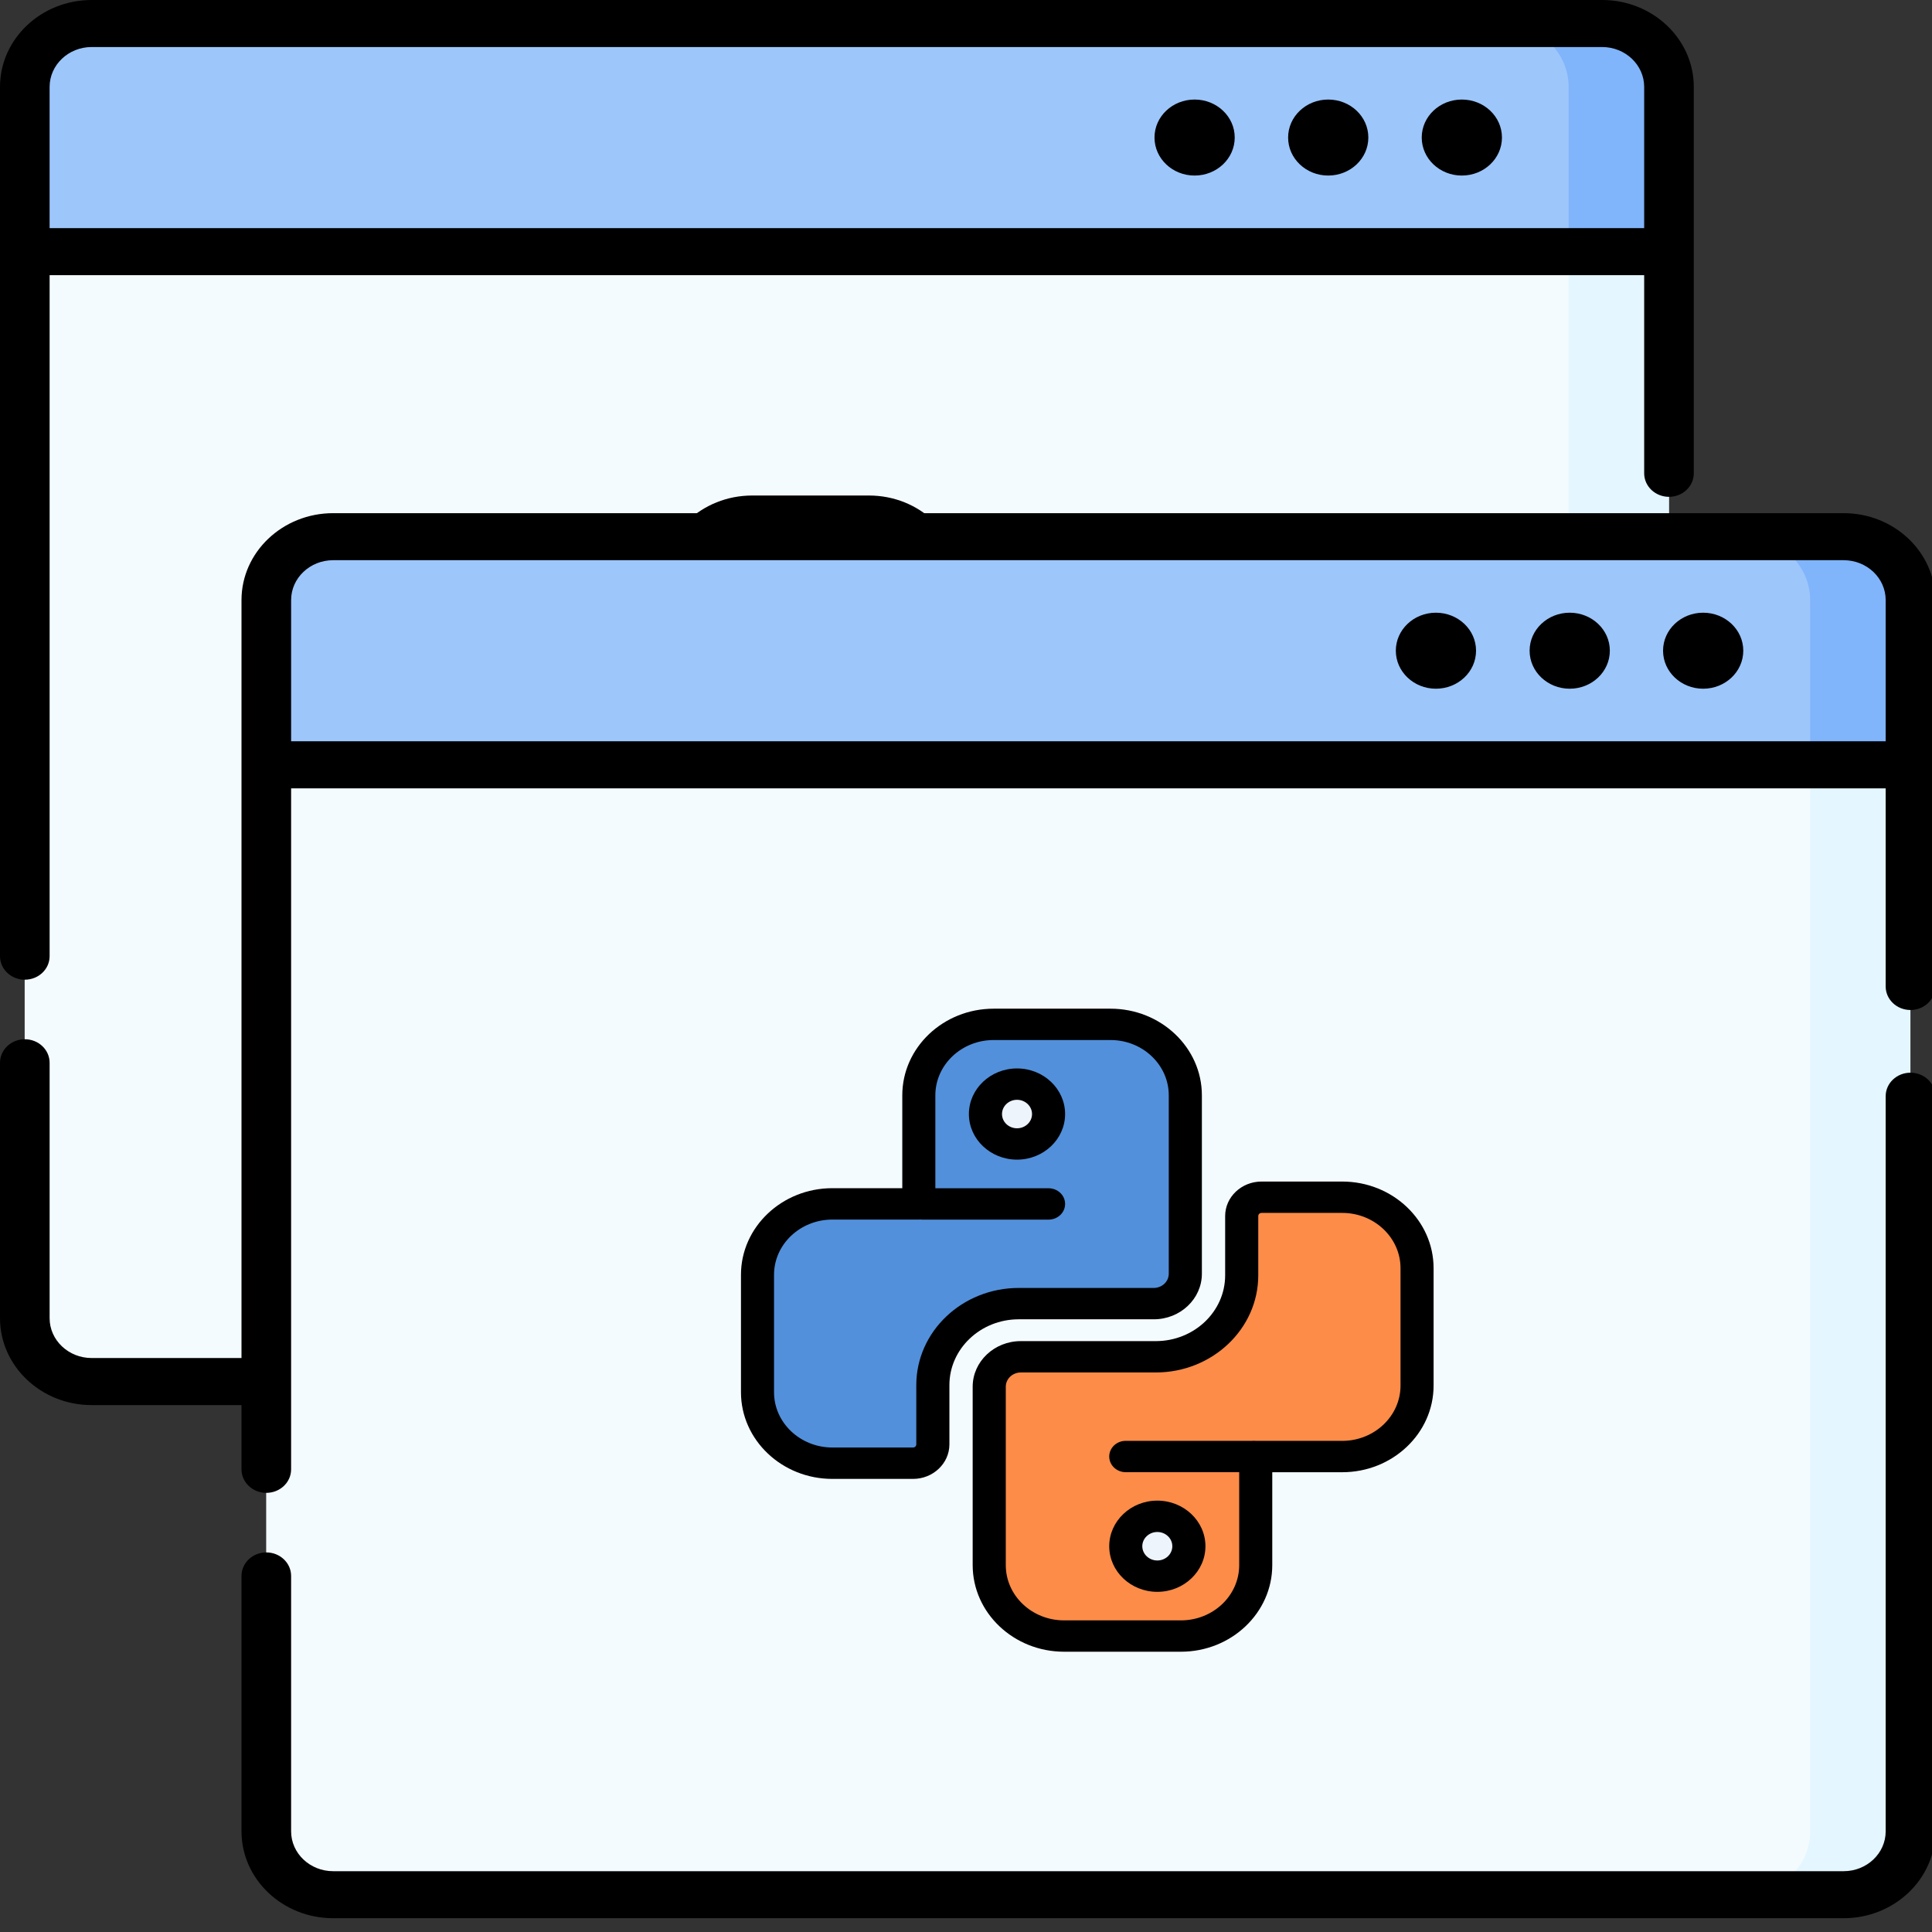 <svg width="44" height="44" viewBox="0 0 44 44" fill="none" xmlns="http://www.w3.org/2000/svg">
<rect x="0" y="0" width="44" height="44" fill="#333333" stroke="none"/>
<g clip-path="url(#clip0_1885_11819)">
<path d="M38.008 5.73H0.562V1.978C0.562 1.181 1.244 0.535 2.085 0.535H36.486C37.326 0.535 38.008 1.181 38.008 1.978V5.73Z" fill="#9DC6FB"/>
<path d="M36.486 0.535H34.203C35.044 0.535 35.725 1.181 35.725 1.978V5.73H38.008V1.978C38.008 1.181 37.327 0.535 36.486 0.535V0.535Z" fill="#80B4FB"/>
<path d="M36.486 31.448H2.085C1.244 31.448 0.562 30.802 0.562 30.005V5.715H38.008V30.005C38.008 30.802 37.326 31.448 36.486 31.448Z" fill="#F4FBFF"/>
<path d="M35.725 5.731V30.021C35.725 30.819 35.044 31.465 34.203 31.465H36.486C37.327 31.465 38.008 30.819 38.008 30.021V5.731H35.725Z" fill="#E4F6FF"/>
<path d="M33.292 2.267C32.788 2.267 32.379 2.654 32.379 3.132C32.379 3.611 32.788 3.998 33.292 3.998C33.797 3.998 34.206 3.611 34.206 3.132C34.206 2.654 33.797 2.267 33.292 2.267Z" fill="black"/>
<path d="M30.249 2.267C29.745 2.267 29.336 2.654 29.336 3.132C29.336 3.611 29.745 3.998 30.249 3.998C30.754 3.998 31.163 3.611 31.163 3.132C31.163 2.654 30.754 2.267 30.249 2.267Z" fill="black"/>
<path d="M27.206 3.998C27.711 3.998 28.12 3.611 28.12 3.132C28.12 2.654 27.711 2.267 27.206 2.267C26.702 2.267 26.293 2.654 26.293 3.132C26.293 3.611 26.702 3.998 27.206 3.998Z" fill="black"/>
<path d="M36.488 0H2.087C0.936 0 0 0.888 0 1.979V21.776C0 22.072 0.253 22.312 0.565 22.312C0.877 22.312 1.13 22.072 1.13 21.776V6.267H37.445V10.779C37.445 11.075 37.698 11.315 38.01 11.315C38.322 11.315 38.575 11.075 38.575 10.779V1.979C38.575 0.888 37.639 0 36.488 0ZM1.13 1.979C1.13 1.479 1.559 1.071 2.087 1.071H36.488C37.016 1.071 37.445 1.479 37.445 1.979V5.195H1.13V1.979Z" fill="black"/>
<path d="M38.01 12.743C37.698 12.743 37.445 12.983 37.445 13.279V30.021C37.445 30.521 37.016 30.928 36.488 30.928H2.087C1.559 30.928 1.13 30.521 1.13 30.021V24.204C1.13 23.908 0.877 23.668 0.565 23.668C0.253 23.668 0 23.908 0 24.204V30.021C0 31.112 0.936 32 2.087 32H36.488C37.639 32 38.575 31.112 38.575 30.021V13.279C38.575 12.983 38.322 12.743 38.01 12.743Z" fill="black"/>
<path d="M19.789 11.642H17.128C16.187 11.642 15.424 12.366 15.424 13.258V15.731H13.454C12.513 15.731 11.75 16.454 11.75 17.347V20.021C11.75 20.913 12.513 21.637 13.454 21.637H15.292C15.541 21.637 15.743 21.445 15.743 21.209V19.858C15.743 18.833 16.619 18.002 17.7 18.002H20.775C21.172 18.002 21.493 17.697 21.493 17.321V13.258C21.493 12.366 20.73 11.642 19.789 11.642V11.642Z" fill="#5290DB"/>
<path d="M25.062 15.579H23.225C22.976 15.579 22.774 15.771 22.774 16.007V17.358C22.774 18.383 21.898 19.213 20.817 19.213H17.742C17.345 19.213 17.023 19.518 17.023 19.895V23.958C17.023 24.85 17.787 25.574 18.728 25.574H21.389C22.33 25.574 23.093 24.85 23.093 23.958V21.485H25.062C26.004 21.485 26.767 20.761 26.767 19.869V17.195C26.767 16.303 26.004 15.579 25.062 15.579Z" fill="#FC8C48"/>
<path d="M17.656 14.366C18.053 14.366 18.375 14.061 18.375 13.685C18.375 13.309 18.053 13.003 17.656 13.003C17.259 13.003 16.938 13.309 16.938 13.685C16.938 14.061 17.259 14.366 17.656 14.366Z" fill="#EDF4FC"/>
<path d="M20.859 24.209C21.256 24.209 21.578 23.904 21.578 23.528C21.578 23.151 21.256 22.846 20.859 22.846C20.462 22.846 20.141 23.151 20.141 23.528C20.141 23.904 20.462 24.209 20.859 24.209Z" fill="#EDF4FC"/>
<path d="M15.294 21.994H13.456C12.309 21.994 11.375 21.108 11.375 20.02V17.346C11.375 16.258 12.309 15.373 13.456 15.373H15.049V13.258C15.049 12.17 15.982 11.285 17.13 11.285H19.791C20.938 11.285 21.872 12.17 21.872 13.258V17.321C21.872 17.893 21.381 18.359 20.777 18.359H17.702C16.831 18.359 16.122 19.031 16.122 19.858V21.209C16.122 21.641 15.75 21.994 15.294 21.994V21.994ZM13.456 16.088C12.724 16.088 12.128 16.652 12.128 17.346V20.02C12.128 20.714 12.724 21.279 13.456 21.279H15.294C15.335 21.279 15.368 21.247 15.368 21.209V19.858C15.368 18.637 16.415 17.645 17.702 17.645H20.776C20.965 17.645 21.118 17.499 21.118 17.321V13.258C21.118 12.564 20.523 11.999 19.791 11.999H17.13C16.398 11.999 15.802 12.564 15.802 13.258V15.731C15.802 15.928 15.633 16.088 15.425 16.088H13.456V16.088Z" fill="black"/>
<path d="M18.381 16.089H15.506C15.297 16.089 15.129 15.929 15.129 15.732C15.129 15.535 15.297 15.375 15.506 15.375H18.381C18.589 15.375 18.757 15.535 18.757 15.732C18.757 15.929 18.589 16.089 18.381 16.089Z" fill="black"/>
<path d="M21.39 25.93H18.73C17.582 25.93 16.648 25.045 16.648 23.957V19.894C16.648 19.322 17.14 18.856 17.744 18.856H20.818C21.69 18.856 22.399 18.184 22.399 17.358V16.007C22.399 15.574 22.77 15.222 23.227 15.222H25.064C26.211 15.222 27.145 16.107 27.145 17.195V19.869C27.145 20.957 26.212 21.842 25.064 21.842H23.471V23.957C23.471 25.045 22.538 25.93 21.39 25.93V25.93ZM17.744 19.57C17.555 19.57 17.402 19.716 17.402 19.895V23.957C17.402 24.652 17.997 25.216 18.73 25.216H21.39C22.122 25.216 22.718 24.652 22.718 23.957V21.485C22.718 21.287 22.887 21.128 23.095 21.128H25.064C25.796 21.128 26.392 20.563 26.392 19.869V17.195C26.392 16.501 25.796 15.936 25.064 15.936H23.227C23.186 15.936 23.152 15.968 23.152 16.007V17.358C23.152 18.578 22.105 19.57 20.818 19.57H17.744V19.57Z" fill="black"/>
<path d="M23.014 21.842H20.138C19.93 21.842 19.762 21.682 19.762 21.485C19.762 21.287 19.93 21.127 20.138 21.127H23.014C23.222 21.127 23.39 21.287 23.39 21.485C23.39 21.682 23.222 21.842 23.014 21.842Z" fill="black"/>
<path d="M17.658 14.724C17.054 14.724 16.562 14.258 16.562 13.685C16.562 13.113 17.054 12.646 17.658 12.646C18.262 12.646 18.753 13.113 18.753 13.685C18.753 14.258 18.262 14.724 17.658 14.724ZM17.658 13.361C17.47 13.361 17.316 13.507 17.316 13.685C17.316 13.864 17.47 14.01 17.658 14.01C17.846 14.01 18 13.864 18 13.685C18 13.506 17.846 13.361 17.658 13.361Z" fill="black"/>
<path d="M20.857 24.566C20.253 24.566 19.762 24.1 19.762 23.527C19.762 22.955 20.253 22.489 20.857 22.489C21.461 22.489 21.953 22.955 21.953 23.527C21.953 24.1 21.461 24.566 20.857 24.566V24.566ZM20.857 23.203C20.669 23.203 20.515 23.349 20.515 23.527C20.515 23.706 20.669 23.852 20.857 23.852C21.046 23.852 21.199 23.706 21.199 23.527C21.199 23.349 21.046 23.203 20.857 23.203V23.203Z" fill="black"/>
<path d="M43.508 17.417H6.062V13.665C6.062 12.868 6.744 12.222 7.585 12.222H41.986C42.826 12.222 43.508 12.868 43.508 13.665V17.417Z" fill="#9DC6FB"/>
<path d="M41.986 12.221H39.703C40.544 12.221 41.225 12.867 41.225 13.664V17.416H43.508V13.664C43.508 12.867 42.827 12.221 41.986 12.221V12.221Z" fill="#80B4FB"/>
<path d="M41.986 43.136H7.585C6.744 43.136 6.062 42.489 6.062 41.692V17.402H43.508V41.692C43.508 42.489 42.826 43.136 41.986 43.136Z" fill="#F4FBFF"/>
<path d="M41.225 17.418V41.709C41.225 42.505 40.544 43.152 39.703 43.152H41.986C42.827 43.152 43.508 42.505 43.508 41.709V17.418H41.225Z" fill="#E4F6FF"/>
<path d="M38.788 13.954C38.284 13.954 37.875 14.341 37.875 14.819C37.875 15.298 38.284 15.685 38.788 15.685C39.293 15.685 39.702 15.298 39.702 14.819C39.702 14.341 39.293 13.954 38.788 13.954Z" fill="black"/>
<path d="M35.749 13.954C35.245 13.954 34.836 14.341 34.836 14.819C34.836 15.298 35.245 15.685 35.749 15.685C36.254 15.685 36.663 15.298 36.663 14.819C36.663 14.341 36.254 13.954 35.749 13.954Z" fill="black"/>
<path d="M32.702 15.685C33.207 15.685 33.616 15.298 33.616 14.819C33.616 14.341 33.207 13.954 32.702 13.954C32.198 13.954 31.789 14.341 31.789 14.819C31.789 15.298 32.198 15.685 32.702 15.685Z" fill="black"/>
<path d="M41.988 11.687H7.587C6.436 11.687 5.5 12.575 5.5 13.666V33.463C5.5 33.759 5.753 33.999 6.065 33.999C6.377 33.999 6.63 33.759 6.63 33.463V17.954H42.945V22.466C42.945 22.762 43.198 23.002 43.51 23.002C43.822 23.002 44.075 22.762 44.075 22.466V13.666C44.075 12.575 43.139 11.687 41.988 11.687ZM6.63 13.666C6.63 13.165 7.059 12.758 7.587 12.758H41.988C42.516 12.758 42.945 13.165 42.945 13.666V16.882H6.63V13.666Z" fill="black"/>
<path d="M43.51 24.43C43.198 24.43 42.945 24.669 42.945 24.965V41.708C42.945 42.208 42.516 42.615 41.988 42.615H7.587C7.059 42.615 6.63 42.208 6.63 41.708V35.891C6.63 35.595 6.377 35.355 6.065 35.355C5.753 35.355 5.5 35.595 5.5 35.891V41.708C5.5 42.799 6.436 43.686 7.587 43.686H41.988C43.139 43.686 44.075 42.799 44.075 41.708V24.965C44.075 24.669 43.822 24.43 43.51 24.43Z" fill="black"/>
<path d="M25.289 23.329H22.628C21.687 23.329 20.924 24.052 20.924 24.945V27.418H18.954C18.013 27.418 17.25 28.141 17.25 29.034V31.708C17.25 32.6 18.013 33.324 18.954 33.324H20.792C21.041 33.324 21.243 33.132 21.243 32.896V31.545C21.243 30.52 22.119 29.689 23.2 29.689H26.275C26.672 29.689 26.993 29.384 26.993 29.008V24.945C26.993 24.052 26.23 23.329 25.289 23.329V23.329Z" fill="#5290DB"/>
<path d="M30.566 27.266H28.729C28.48 27.266 28.278 27.458 28.278 27.694V29.045C28.278 30.07 27.401 30.9 26.32 30.9H23.246C22.849 30.9 22.527 31.205 22.527 31.582V35.645C22.527 36.537 23.291 37.261 24.232 37.261H26.892C27.834 37.261 28.597 36.537 28.597 35.645V33.172H30.566C31.508 33.172 32.271 32.448 32.271 31.556V28.882C32.271 27.99 31.508 27.266 30.566 27.266Z" fill="#FC8C48"/>
<path d="M23.16 26.053C23.557 26.053 23.879 25.748 23.879 25.372C23.879 24.995 23.557 24.69 23.16 24.69C22.763 24.69 22.441 24.995 22.441 25.372C22.441 25.748 22.763 26.053 23.16 26.053Z" fill="#EDF4FC"/>
<path d="M26.359 35.896C26.756 35.896 27.078 35.59 27.078 35.214C27.078 34.838 26.756 34.533 26.359 34.533C25.962 34.533 25.641 34.838 25.641 35.214C25.641 35.59 25.962 35.896 26.359 35.896Z" fill="#EDF4FC"/>
<path d="M20.794 33.681H18.956C17.809 33.681 16.875 32.795 16.875 31.707V29.033C16.875 27.945 17.809 27.06 18.956 27.06H20.549V24.945C20.549 23.857 21.483 22.972 22.63 22.972H25.291C26.438 22.972 27.372 23.857 27.372 24.945V29.008C27.372 29.58 26.881 30.046 26.277 30.046H23.202C22.331 30.046 21.622 30.718 21.622 31.545V32.895C21.622 33.328 21.25 33.681 20.794 33.681V33.681ZM18.956 27.775C18.224 27.775 17.628 28.339 17.628 29.033V31.707C17.628 32.401 18.224 32.966 18.956 32.966H20.794C20.835 32.966 20.868 32.934 20.868 32.895V31.545C20.868 30.324 21.915 29.332 23.202 29.332H26.276C26.465 29.332 26.618 29.186 26.618 29.008V24.945C26.618 24.251 26.023 23.686 25.291 23.686H22.63C21.898 23.686 21.302 24.251 21.302 24.945V27.418C21.302 27.615 21.133 27.775 20.925 27.775H18.956V27.775Z" fill="black"/>
<path d="M23.881 27.776H21.006C20.797 27.776 20.629 27.616 20.629 27.419C20.629 27.222 20.797 27.062 21.006 27.062H23.881C24.089 27.062 24.257 27.222 24.257 27.419C24.257 27.616 24.089 27.776 23.881 27.776Z" fill="black"/>
<path d="M26.894 37.617H24.234C23.086 37.617 22.152 36.732 22.152 35.644V31.581C22.152 31.009 22.644 30.543 23.248 30.543H26.322C27.194 30.543 27.902 29.871 27.902 29.045V27.694C27.902 27.261 28.274 26.909 28.73 26.909H30.568C31.715 26.909 32.649 27.794 32.649 28.882V31.556C32.649 32.644 31.715 33.529 30.568 33.529H28.975V35.645C28.975 36.732 28.042 37.617 26.894 37.617V37.617ZM23.248 31.257C23.059 31.257 22.906 31.403 22.906 31.582V35.645C22.906 36.339 23.501 36.903 24.234 36.903H26.894C27.626 36.903 28.222 36.339 28.222 35.645V33.172C28.222 32.974 28.391 32.815 28.599 32.815H30.568C31.3 32.815 31.896 32.25 31.896 31.556V28.882C31.896 28.188 31.3 27.623 30.568 27.623H28.731C28.689 27.623 28.656 27.655 28.656 27.694V29.045C28.656 30.265 27.609 31.257 26.322 31.257H23.248V31.257Z" fill="black"/>
<path d="M28.514 33.528H25.638C25.43 33.528 25.262 33.368 25.262 33.171C25.262 32.974 25.43 32.814 25.638 32.814H28.514C28.722 32.814 28.89 32.974 28.89 33.171C28.89 33.368 28.722 33.528 28.514 33.528Z" fill="black"/>
<path d="M23.162 26.41C22.558 26.41 22.066 25.944 22.066 25.372C22.066 24.799 22.558 24.333 23.162 24.333C23.766 24.333 24.257 24.799 24.257 25.372C24.257 25.944 23.766 26.41 23.162 26.41ZM23.162 25.047C22.973 25.047 22.82 25.193 22.82 25.372C22.82 25.551 22.973 25.696 23.162 25.696C23.35 25.696 23.504 25.551 23.504 25.372C23.504 25.193 23.35 25.047 23.162 25.047Z" fill="black"/>
<path d="M26.357 36.253C25.753 36.253 25.262 35.787 25.262 35.214C25.262 34.642 25.753 34.176 26.357 34.176C26.961 34.176 27.453 34.642 27.453 35.214C27.453 35.787 26.961 36.253 26.357 36.253V36.253ZM26.357 34.89C26.169 34.89 26.015 35.036 26.015 35.214C26.015 35.393 26.169 35.539 26.357 35.539C26.546 35.539 26.699 35.393 26.699 35.214C26.699 35.036 26.546 34.89 26.357 34.89V34.89Z" fill="black"/>
</g>
<defs>
<clipPath id="clip0_1885_11819">
<rect width="44" height="44" fill="white"/>
</clipPath>
</defs>
</svg>

